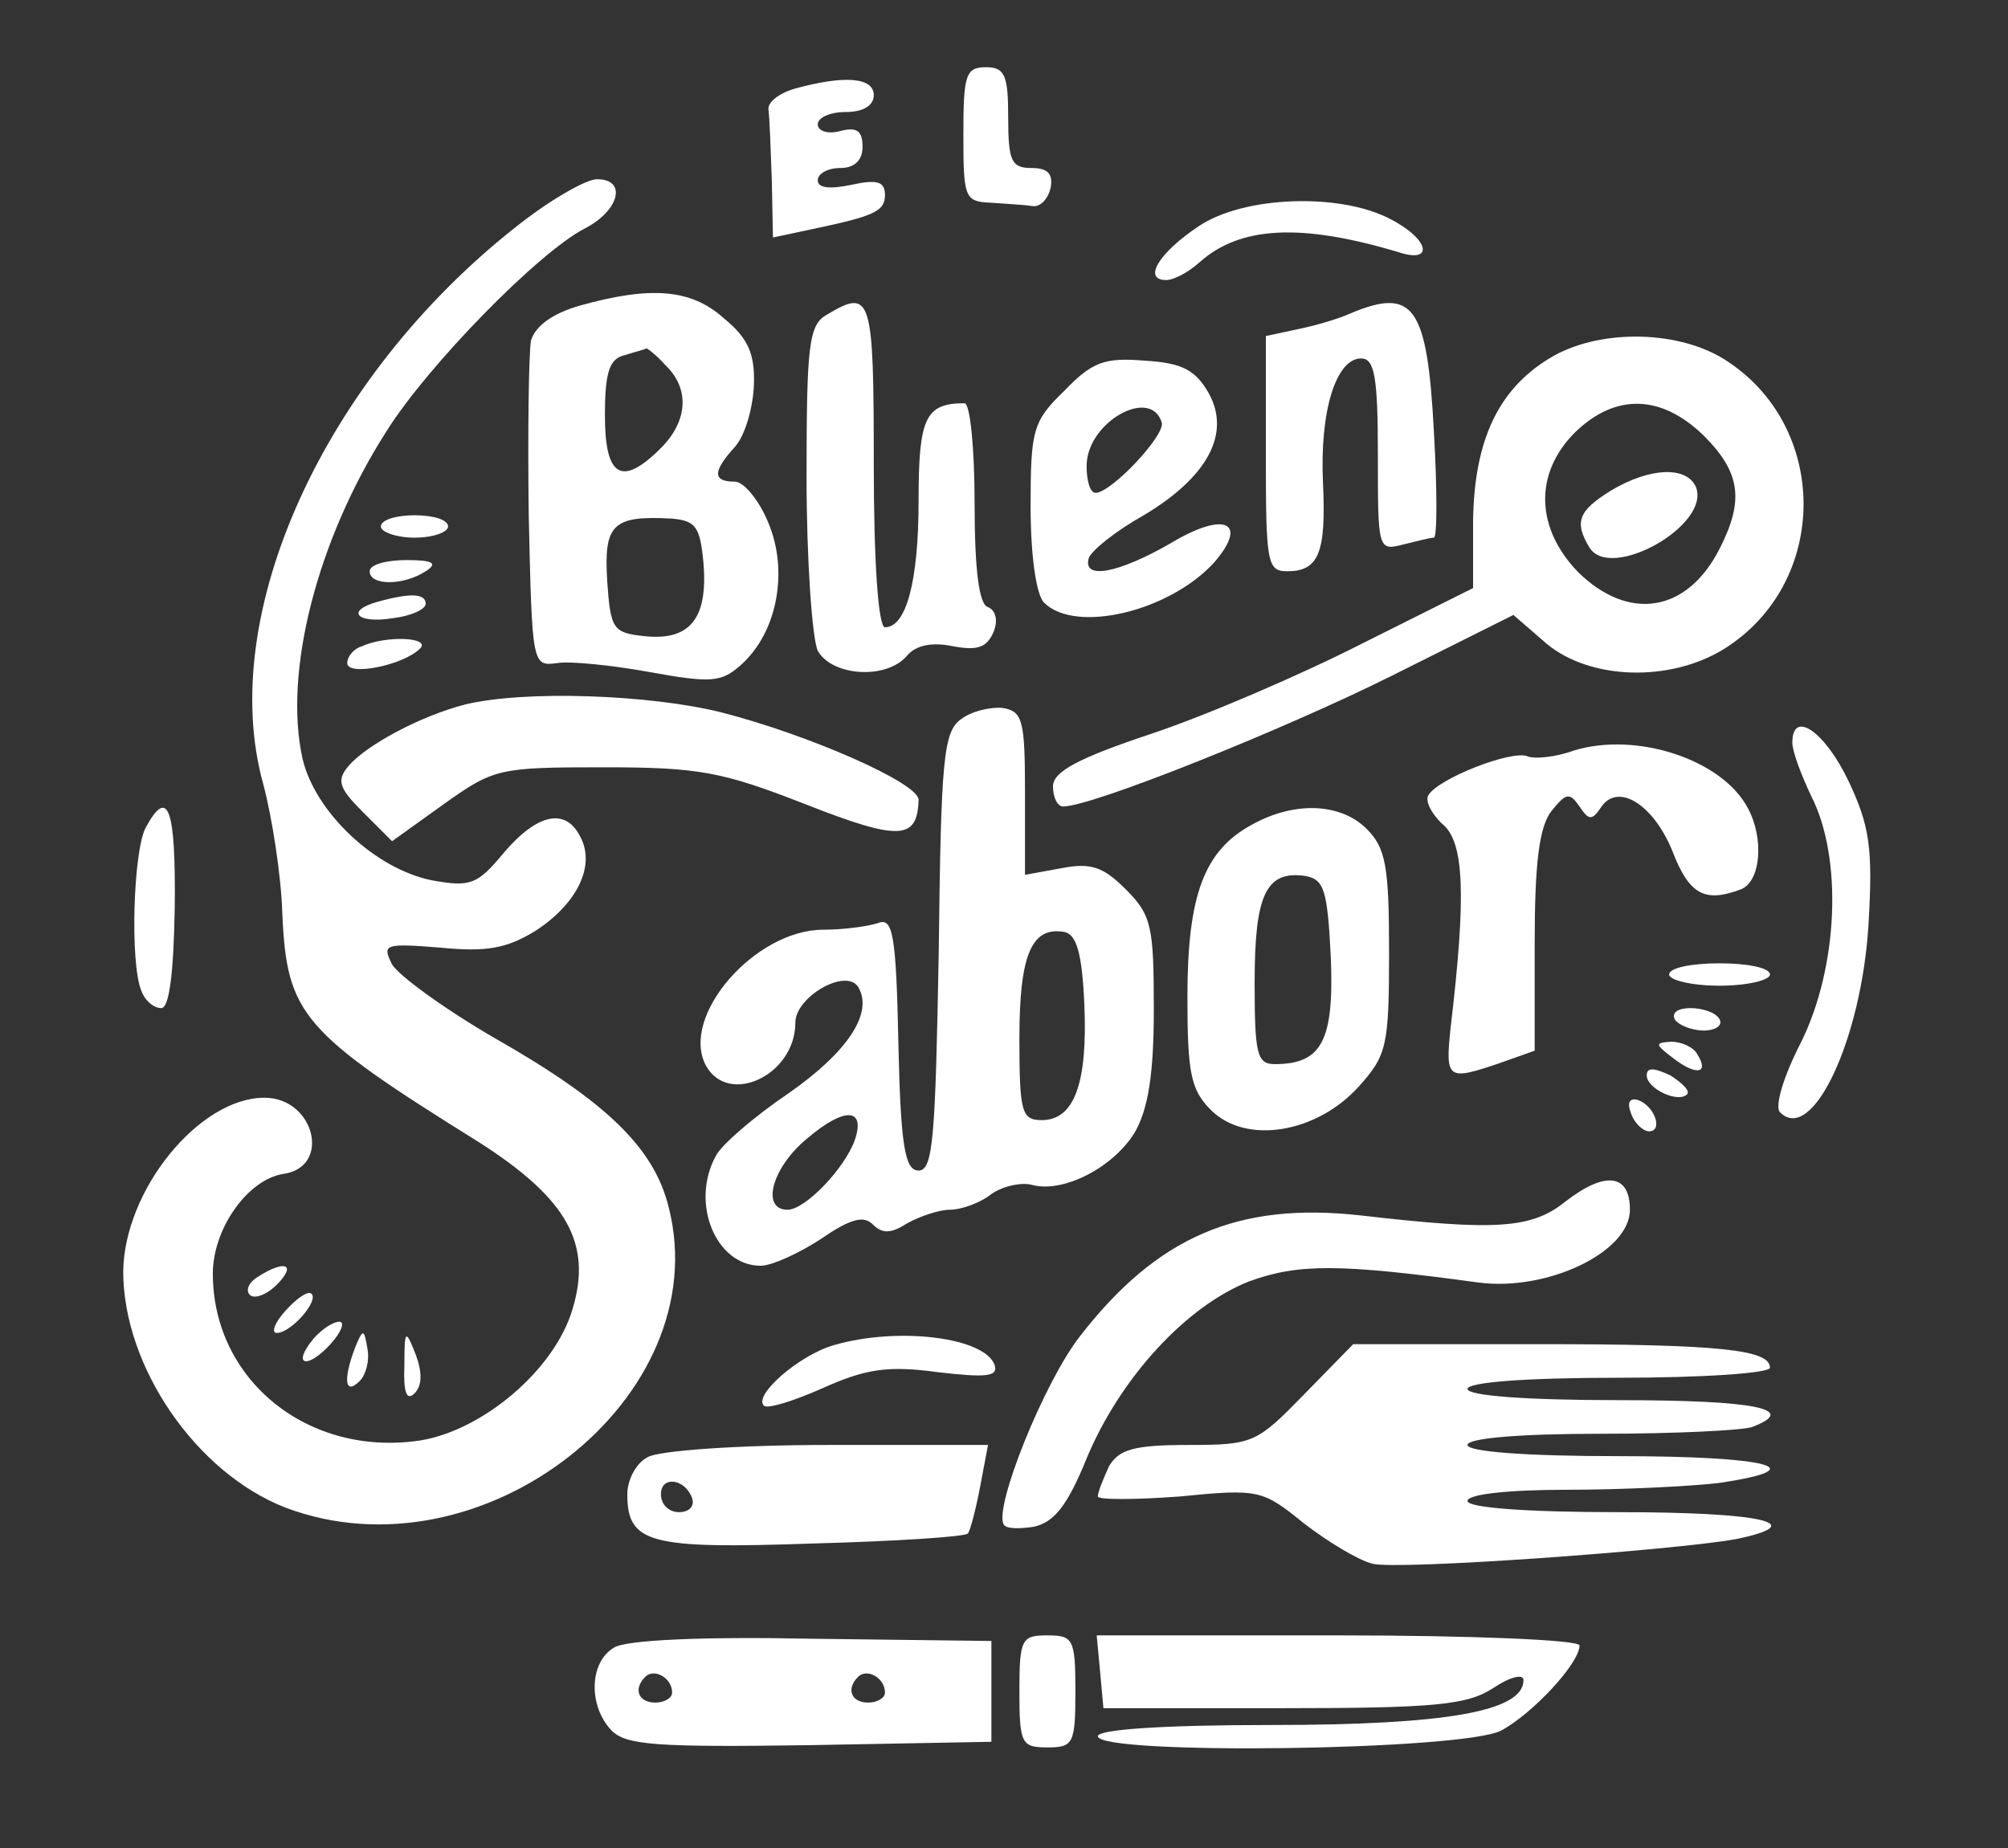 <svg width="239" height="220" viewBox="0 0 239 220" fill="none" xmlns="http://www.w3.org/2000/svg">
<rect x="0" y="0" width="239" height="220" fill="#333333" stroke="none"/>
<path d="M114.666 16C114.666 23.6 114.799 24 117.999 24.133C119.866 24.267 122.133 24.4 122.933 24.533C123.866 24.667 124.799 23.6 125.066 22.267C125.333 20.667 124.666 20 122.799 20C120.399 20 119.999 19.2 119.999 14C119.999 8.933 119.599 8 117.333 8C114.933 8 114.666 8.933 114.666 16Z" fill="white"/>
<path d="M94.665 10.533C92.799 11.067 91.332 12.133 91.466 13.067C91.599 14 91.732 17.733 91.865 21.467L91.999 28.267L96.399 27.333C103.999 25.733 105.332 25.2 105.332 23.2C105.332 21.6 104.399 21.333 101.332 22C98.799 22.533 97.332 22.4 97.332 21.467C97.332 20.667 98.532 20 99.999 20C101.732 20 102.665 19.067 102.665 17.467C102.665 15.6 101.999 15.067 99.999 15.6C98.532 16 97.332 15.6 97.332 14.8C97.332 14 98.799 13.333 100.665 13.333C102.799 13.333 103.999 12.533 103.999 11.333C103.999 9.2 100.532 8.933 94.665 10.533Z" fill="white"/>
<path d="M61.333 27.067C38.533 45.067 25.733 73.2 31.333 93.334C32.399 97.334 33.466 104.267 33.599 108.667C34.133 120.8 35.866 122.8 57.066 136C67.466 142.667 70.533 148 68.133 155.867C65.999 163.067 57.466 170.267 49.999 171.467C36.666 173.467 25.333 164.267 25.333 151.6C25.333 146.267 29.466 140.4 33.733 139.733C39.466 138.933 37.466 130.667 31.466 130.667C23.733 130.667 14.799 141.6 14.666 151.333C14.666 162.667 23.333 175.333 33.999 179.467C57.333 188.267 85.333 166.4 79.599 143.733C77.866 136.667 72.266 131.2 58.933 123.6C52.933 120.133 47.466 116.133 46.666 114.8C45.466 112.4 45.733 112.267 52.399 112.8C57.866 113.333 60.266 112.933 63.733 110.8C68.666 107.6 70.933 103.067 69.066 99.6C67.333 96.133 63.999 96.8 59.999 101.467C56.799 105.333 55.999 105.6 51.466 104.8C44.666 103.467 37.466 96.667 35.999 90.267C33.733 80 37.733 64.267 45.999 51.334C50.933 43.467 64.133 30 69.599 27.2C73.733 25.067 74.666 21.334 71.066 21.334C69.733 21.334 65.333 23.867 61.333 27.067Z" fill="white"/>
<path d="M142.666 26.933C137.866 30.134 135.999 33.334 138.799 33.334C139.733 33.334 141.466 32.4 142.799 31.2C147.599 26.933 154.799 26.534 166.399 30C170.799 31.467 170.133 28.4 165.333 26C159.333 22.933 147.999 23.334 142.666 26.933Z" fill="white"/>
<path d="M68.933 36.4C65.733 37.333 63.733 38.8 63.2 40.533C62.933 42.133 62.8 51.467 62.933 61.333C63.333 79.067 63.333 79.334 66.266 78.933C67.867 78.667 72.933 79.2 77.333 80C84.666 81.334 85.867 81.2 88.133 79.2C92.533 75.333 93.867 68 91.466 62.267C90.4 59.6 88.533 57.333 87.466 57.333C84.8 57.333 84.8 56.133 87.466 53.2C88.666 51.867 89.6 48.667 89.733 45.867C89.867 42.133 89.067 40.267 86.133 37.867C82.266 34.4 77.466 34 68.933 36.4ZM79.2 43.467C82.133 46.267 81.867 50.133 78.666 53.333C74 58 72 56.8 72 49.467C72 44.267 72.533 42.667 74.4 42.267C75.6 41.867 76.8 41.6 76.933 41.467C77.067 41.467 78.133 42.267 79.2 43.467ZM83.733 67.067C84.266 73.6 82.133 76.267 76.8 75.734C72.933 75.334 72.666 74.933 72.266 69.067C71.867 62.4 72.933 61.333 80 61.733C82.8 62 83.333 62.667 83.733 67.067Z" fill="white"/>
<path d="M98.4 37.467C96.267 38.667 96 41.067 96 56.8C96 66.667 96.667 76 97.333 77.467C99.067 80.534 105.6 80.933 108 78C109.067 76.8 110.933 76.4 113.467 76.933C116.4 77.467 117.467 77.067 118.267 75.2C118.8 73.867 118.533 72.667 117.6 72.267C116.533 72 116 67.867 116 59.867C116 53.334 115.467 48 114.8 48C110.133 48 109.333 49.733 109.333 59.6C109.333 69.2 107.867 74.667 105.333 74.667C104.533 74.667 104 66.8 104 55.334C104 35.2 103.733 34.267 98.4 37.467Z" fill="white"/>
<path d="M160.666 37.333C159.199 38 156.399 38.8 154.399 39.2L150.666 40V54C150.666 66.933 150.799 68 153.199 68C156.933 68 157.866 65.867 157.466 57.467C157.066 48.8 159.066 42.667 161.999 42.667C163.599 42.667 163.999 44.8 163.999 54.133C163.999 65.467 163.999 65.6 167.066 64.8C168.666 64.4 170.266 64 170.666 64C171.066 64 171.066 58.267 170.666 51.333C169.866 36.4 168.266 34.133 160.666 37.333Z" fill="white"/>
<path d="M184.399 42.667C178.265 46.4 175.465 52.533 175.332 62V70L161.999 76.667C154.665 80.4 143.465 85.2 137.065 87.333C128.265 90.267 125.332 91.867 125.332 93.6C125.332 94.933 125.865 96 126.532 96C129.999 96 152.932 86.8 165.732 80.4L180.132 73.2L184.132 76.667C189.332 80.933 198.665 81.2 205.065 77.333C217.865 69.467 217.865 50.533 205.065 42.667C199.332 39.2 189.999 39.2 184.399 42.667ZM202.799 51.867C207.199 56.267 207.599 59.6 204.665 65.333C200.799 72.933 193.865 74 187.865 68.133C182.799 62.933 182.532 56.4 187.465 51.467C192.265 46.8 197.732 46.933 202.799 51.867Z" fill="white"/>
<path d="M191.733 58.4C187.866 60.8 187.333 62.133 189.2 65.2C191.733 69.2 203.6 62.533 201.866 58C200.8 55.467 196.4 55.6 191.733 58.4Z" fill="white"/>
<path d="M126.666 46.533C122.933 50.133 122.666 51.2 122.666 60.267C122.666 66.133 123.333 70.8 124.266 71.733C127.999 75.467 139.199 72.8 144.533 66.933C148.666 62.133 145.733 60.8 139.333 64.667C133.066 68.267 128.799 69.067 129.599 66.4C129.999 65.467 132.799 63.2 136.133 61.333C143.733 56.8 146.533 51.6 143.866 46.8C142.266 44 140.666 43.2 136.266 42.933C131.466 42.533 129.999 43.067 126.666 46.533ZM138.266 50.267C138.799 51.733 132.266 58.667 130.399 58.667C129.733 58.667 129.333 57.2 129.333 55.467C129.333 50.267 136.933 46 138.266 50.267Z" fill="white"/>
<path d="M45.332 62.667C45.332 63.333 47.199 64 49.332 64C51.599 64 53.332 63.333 53.332 62.667C53.332 61.867 51.599 61.333 49.332 61.333C47.199 61.333 45.332 61.867 45.332 62.667Z" fill="white"/>
<path d="M44 68C44 69.733 48 69.733 50.667 68C52.133 67.067 51.6 66.667 48.4 66.667C46 66.667 44 67.2 44 68Z" fill="white"/>
<path d="M45.066 71.6C41.066 72.667 42.399 74.267 46.666 73.6C48.933 73.333 50.666 72.533 50.666 71.867C50.666 70.667 48.933 70.533 45.066 71.6Z" fill="white"/>
<path d="M43.065 76.933C42.132 77.2 41.332 78.133 41.332 78.933C41.332 80.534 47.999 79.2 49.999 77.2C51.332 75.867 45.999 75.6 43.065 76.933Z" fill="white"/>
<path d="M55.332 83.867C50.132 85.2 43.599 88.667 41.465 91.2C39.999 92.933 40.399 93.867 43.199 96.667L46.665 100.133L52.799 95.733C58.799 91.467 59.332 91.333 71.865 91.333C83.199 91.333 85.999 91.867 95.865 95.733C107.065 100.133 109.199 100 109.332 95.2C109.332 93.2 96.265 87.467 85.865 84.8C77.332 82.667 62.399 82.133 55.332 83.867Z" fill="white"/>
<path d="M114.399 85.6C112.265 87.067 111.999 90.533 111.732 113.333C111.332 135.467 111.065 139.333 109.332 139.333C107.732 139.333 107.199 136.533 106.932 124.267C106.665 111.2 106.265 109.2 104.532 109.867C103.332 110.267 100.399 110.667 97.999 110.667C89.865 110.667 80.932 120.933 83.999 126.8C86.665 131.733 94.665 128 94.665 121.733C94.665 118.667 100.665 115.2 102.132 117.467C103.999 120.533 100.932 125.2 93.865 130.133C89.732 132.933 85.865 136.267 85.198 137.6C82.132 143.2 85.198 150.667 90.532 150.667C91.865 150.667 95.065 149.2 97.732 147.467C101.199 145.067 102.799 144.667 103.865 145.733C105.065 146.933 106.132 146.8 107.999 145.6C109.465 144.8 111.732 144 113.065 144C114.399 144 116.665 143.2 117.999 142.133C119.332 141.2 121.599 140.667 122.932 141.067C126.665 142 132.532 138.933 135.065 134.8C136.665 132 137.332 127.867 137.332 120.133C137.332 110.267 137.065 108.933 133.999 105.867C131.332 103.2 129.865 102.667 126.399 103.333L121.999 104.133V94.4C121.999 85.733 121.732 84.667 119.332 84.267C117.865 84.133 115.599 84.667 114.399 85.6ZM129.065 119.6C129.465 128.933 127.865 133.333 123.999 133.333C121.599 133.333 121.332 132.4 121.332 123.6C121.332 113.6 122.799 110.267 126.665 110.933C128.132 111.2 128.799 113.467 129.065 119.6ZM101.732 135.733C100.532 139.067 95.865 144 93.732 144C90.532 144 91.865 138.933 96.132 135.467C100.532 131.733 103.065 131.867 101.732 135.733Z" fill="white"/>
<path d="M213.332 88.4C213.332 89.467 214.399 92.267 215.599 94.8C219.332 102.133 218.799 115.067 214.399 124C212.265 128.133 211.199 131.733 211.865 132.4C215.732 136.267 221.599 123.6 222.399 110C222.932 100.933 222.532 98.267 219.999 92.933C217.199 87.067 213.332 84.4 213.332 88.4Z" fill="white"/>
<path d="M187.333 89.333C185.2 90.133 182.533 90.4 181.733 90C179.733 89.333 171.2 92.667 170 94.667C169.6 95.333 170.4 96.933 171.733 98.133C174.266 100.267 174.533 106.533 172.666 122.267C172 128.533 172.266 128.667 178.533 126.533L182.666 125.067V112.133C182.666 102.8 183.2 98.4 184.666 96.533C186.4 94.4 186.8 94.267 188 96C189.066 97.6 189.466 97.733 190.533 96.133C192.533 93.067 196.8 95.733 199.066 101.333C201.066 106.533 202.933 107.467 207.2 105.867C209.6 104.933 210 99.733 208 96.133C204.933 90.4 194.8 87.067 187.333 89.333Z" fill="white"/>
<path d="M17.332 98.533C15.865 101.333 15.465 114.533 16.799 117.867C17.198 119.067 18.265 120 19.198 120C20.132 120 20.665 116 20.799 108C20.932 96.133 19.998 93.6 17.332 98.533Z" fill="white"/>
<path d="M149.065 98.133C143.332 101.2 141.332 106.533 141.332 118.667C141.332 127.733 141.732 129.733 144.132 132.133C148.265 136.267 156.665 134.933 161.732 129.333C165.065 125.6 165.332 124.533 165.332 113.333C165.332 103.067 164.932 100.933 162.665 98.667C159.599 95.6 154.132 95.334 149.065 98.133ZM158.399 114C158.799 123.867 157.332 126.667 151.732 126.667C149.599 126.667 149.332 125.467 149.332 116.933C149.332 106.533 150.665 103.6 155.332 104.267C157.599 104.667 157.999 105.867 158.399 114Z" fill="white"/>
<path d="M198.666 116C198.666 116.667 201.333 117.333 204.666 117.333C207.999 117.333 210.666 116.667 210.666 116C210.666 115.2 207.999 114.667 204.666 114.667C201.333 114.667 198.666 115.2 198.666 116Z" fill="white"/>
<path d="M199.333 121.333C199.733 122 201.333 122.667 202.8 122.667C204.266 122.667 205.066 122 204.666 121.333C204.266 120.533 202.666 120 201.2 120C199.733 120 198.933 120.533 199.333 121.333Z" fill="white"/>
<path d="M199.2 126C202 128.133 203.466 127.733 202 125.467C201.6 124.667 200.133 124 198.933 124C196.933 124.133 196.933 124.267 199.2 126Z" fill="white"/>
<path d="M196 128C196 129.6 199.733 131.333 200.8 130.267C201.2 129.867 200.267 128.933 198.8 128C196.8 127.067 196 127.067 196 128Z" fill="white"/>
<path d="M194.133 132.533C194.533 133.733 195.6 134.667 196.267 134.667C198 134.667 196.933 131.6 194.933 130.933C194 130.667 193.6 131.2 194.133 132.533Z" fill="white"/>
<path d="M186.266 143.067C182.266 146.267 178 146.533 161.866 144.667C147.333 143.067 137.733 147.2 128.533 159.067C124.266 164.533 118.266 179.467 119.466 181.467C119.733 182 121.333 182 123.066 181.733C125.466 181.2 127.066 179.2 129.333 173.6C133.333 164 141.199 155.467 148.666 152.533C154.533 150.4 159.333 150.4 176 152.667C184.133 153.733 193.999 149.067 193.999 144C193.999 139.733 191.066 139.333 186.266 143.067Z" fill="white"/>
<path d="M30.667 152C29.6 152.667 29.2 153.6 29.733 154.133C30.267 154.667 31.733 154.133 32.933 152.933C35.333 150.533 34 149.867 30.667 152Z" fill="white"/>
<path d="M33.999 156C32.665 157.467 32.265 158.667 32.932 158.667C34.665 158.667 37.999 154.8 37.065 154C36.665 153.6 35.332 154.533 33.999 156Z" fill="white"/>
<path d="M37.332 159.333C34.666 162.533 36.532 163.067 39.332 160C40.666 158.533 41.066 157.333 40.399 157.333C39.599 157.333 38.266 158.267 37.332 159.333Z" fill="white"/>
<path d="M42.267 160.4C40.8 164.267 41.066 166.133 42.8 164.4C43.6 163.6 44 161.867 43.733 160.533C43.333 158.133 43.2 158.133 42.267 160.4Z" fill="white"/>
<path d="M48.132 162.533C47.999 165.733 48.399 166.8 49.332 165.867C50.266 164.933 50.266 163.333 49.466 161.2C48.266 158.133 48.132 158.267 48.132 162.533Z" fill="white"/>
<path d="M99.2 160.133C95.066 161.333 89.6 166.133 90.933 167.333C91.333 167.733 94.4 166.8 98 165.2C103.066 162.933 105.733 162.533 111.6 163.333C117.333 164 118.8 163.867 118.4 162.533C117.333 159.2 106.933 157.867 99.2 160.133Z" fill="white"/>
<path d="M155.199 166C149.599 171.733 149.199 172 141.466 172C134.933 172 133.199 172.533 131.999 174.533C131.333 176 130.666 177.6 130.666 178.133C130.666 178.533 135.066 178.533 140.399 178.133C149.866 177.2 150.266 177.333 155.199 181.333C158.133 183.6 161.733 185.733 163.333 186.133C166.266 186.933 199.333 184.533 206.666 183.2C215.599 181.333 209.733 180 192.666 180C181.599 180 174.666 179.467 174.666 178.667C174.666 177.867 179.466 177.333 186.533 177.333C192.933 177.333 201.066 176.933 204.533 176.533C216.266 174.8 210.533 173.333 192.666 173.333C181.599 173.333 174.666 172.8 174.666 172C174.666 171.2 180.799 170.667 190.533 170.667C199.333 170.667 207.333 170.267 208.533 169.867C214.133 167.733 209.066 166.667 192.666 166.667C181.599 166.667 174.666 166.133 174.666 165.333C174.666 164.533 181.599 164 192.666 164C202.533 164 210.666 163.467 210.666 162.8C210.666 160.667 204.799 160 182.933 160H161.066L155.199 166Z" fill="white"/>
<path d="M77.066 173.467C75.733 174.133 74.666 176.133 74.666 177.867C74.666 183.733 77.333 184.4 96.666 183.733C106.533 183.467 114.933 182.933 115.199 182.533C115.466 182.267 116.133 179.733 116.666 176.933L117.599 172H98.533C87.999 172 78.266 172.667 77.066 173.467ZM82.399 178.4C82.666 179.333 81.999 180 80.799 180C79.599 180 78.666 179.067 78.666 177.867C78.666 175.6 81.599 176 82.399 178.4Z" fill="white"/>
<path d="M73.065 196.133C70.132 197.867 69.999 203.067 72.799 206C74.532 207.733 78.132 208 96.399 207.733L117.999 207.333V201.333V195.333L96.665 195.067C83.865 194.8 74.399 195.2 73.065 196.133ZM79.999 201.467C79.999 202.133 79.065 202.667 77.999 202.667C75.999 202.667 75.332 201.067 76.799 199.6C77.865 198.533 79.999 199.733 79.999 201.467ZM105.332 201.467C105.332 202.133 104.399 202.667 103.332 202.667C101.332 202.667 100.665 201.067 102.132 199.6C103.199 198.533 105.332 199.733 105.332 201.467Z" fill="white"/>
<path d="M121.332 201.333C121.332 207.6 121.599 208 124.665 208C127.732 208 127.999 207.6 127.999 201.333C127.999 195.067 127.732 194.667 124.665 194.667C121.599 194.667 121.332 195.067 121.332 201.333Z" fill="white"/>
<path d="M130.933 198.933L131.333 203.333H152.667C170.933 203.333 174.667 202.933 177.733 200.933C179.733 199.6 181.333 199.2 181.333 200C181.333 203.733 172 205.333 151.333 205.333C138.4 205.333 130.667 205.867 130.667 206.667C130.667 208.933 174 208.4 178.667 206C182.4 204 188 198 188 195.867C188 195.2 175.067 194.667 159.2 194.667H130.533L130.933 198.933Z" fill="white"/>
</svg>
